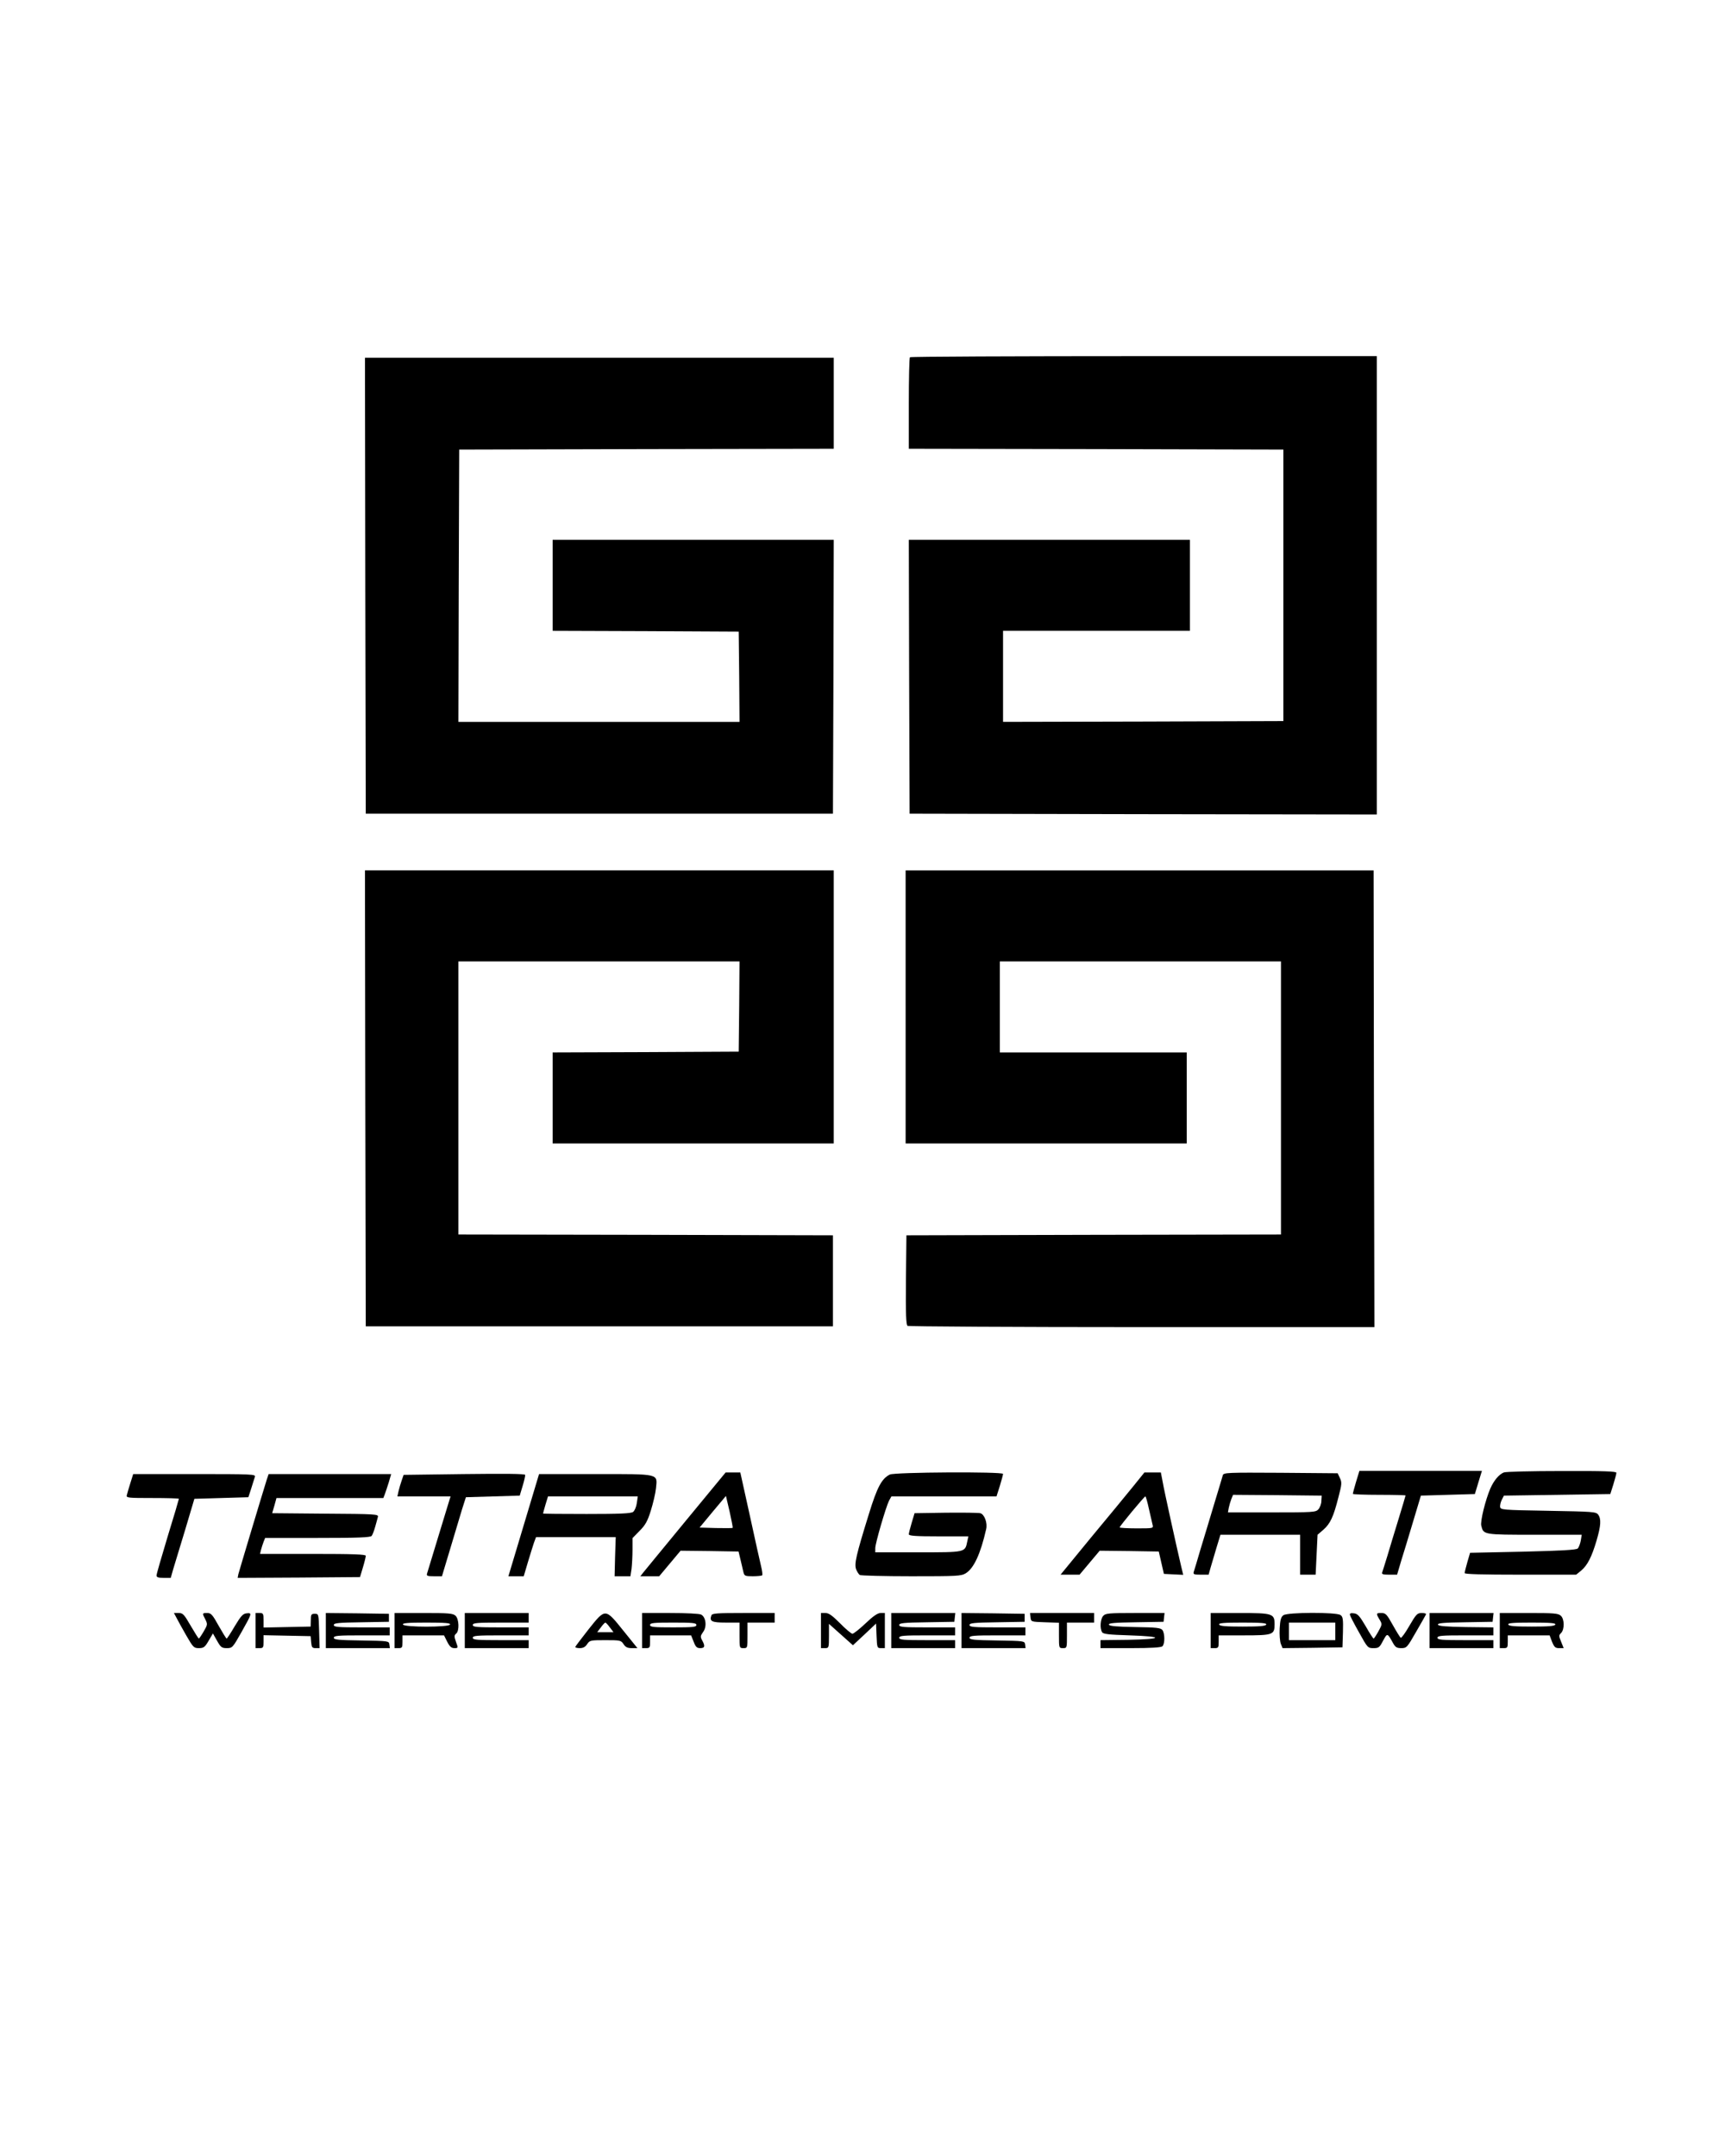 <?xml version="1.0" standalone="no"?>
<!DOCTYPE svg PUBLIC "-//W3C//DTD SVG 20010904//EN"
 "http://www.w3.org/TR/2001/REC-SVG-20010904/DTD/svg10.dtd">
<svg version="1.0" xmlns="http://www.w3.org/2000/svg"
 width="1080pt" height="1350pt" viewBox="0 0 1080 1350"
 preserveAspectRatio="xMidYMid meet">

<g transform="translate(0,1350) scale(0.1,-0.1)"
fill="#000000" stroke="none">
<path d="M5697 11263 c-4 -3 -7 -134 -7 -290 l0 -283 1173 -2 1172 -3 0 -850
0 -850 -877 -3 -878 -2 0 285 0 285 585 0 585 0 0 285 0 285 -880 0 -880 0 2
-857 3 -858 1463 -3 1462 -2 0 1435 0 1435 -1458 0 c-802 0 -1462 -3 -1465 -7z"/>
<path d="M2287 9833 l3 -1428 1462 0 1463 0 3 858 2 857 -880 0 -880 0 0 -285
0 -285 583 -2 582 -3 3 -282 2 -283 -880 0 -880 0 2 853 3 852 1173 3 1172 2
0 285 0 285 -1467 0 -1468 0 2 -1427z"/>
<path d="M2287 6623 l3 -1428 1462 0 1463 0 0 285 0 285 -1172 3 -1173 2 0
855 0 855 880 0 880 0 -2 -282 -3 -283 -582 -3 -583 -2 0 -285 0 -285 880 0
880 0 0 855 0 855 -1467 0 -1468 0 2 -1427z"/>
<path d="M5670 7195 l0 -855 880 0 880 0 0 285 0 285 -585 0 -585 0 0 285 0
285 880 0 880 0 0 -855 0 -855 -1172 -2 -1173 -3 -3 -279 c-2 -217 1 -281 10
-288 7 -4 668 -8 1468 -8 l1455 0 -3 1430 -2 1430 -1465 0 -1465 0 0 -855z"/>
<path d="M8490 4221 c-11 -37 -20 -71 -20 -75 0 -3 74 -6 165 -6 91 0 165 -2
165 -4 0 -3 -20 -69 -44 -148 -24 -79 -56 -182 -70 -231 -15 -48 -29 -94 -32
-102 -5 -12 4 -15 43 -15 l50 0 26 88 c15 48 49 159 75 247 l48 160 169 5 169
5 22 73 22 72 -383 0 -384 0 -21 -69z"/>
<path d="M9415 4280 c-30 -12 -62 -50 -84 -100 -31 -72 -64 -206 -57 -233 14
-57 12 -57 333 -57 l296 0 -6 -37 c-4 -20 -12 -42 -19 -49 -10 -9 -102 -14
-343 -20 l-331 -7 -17 -58 c-9 -32 -17 -63 -17 -69 0 -7 113 -10 349 -10 l349
0 32 26 c39 33 66 86 96 188 27 93 30 134 10 162 -14 18 -32 19 -313 24 -289
5 -298 6 -301 25 -1 11 4 31 11 45 l13 25 333 5 333 5 19 60 c10 33 19 66 19
73 0 9 -75 12 -342 11 -189 0 -352 -4 -363 -9z"/>
<path d="M2906 4270 l-379 -5 -12 -35 c-7 -20 -16 -50 -20 -68 l-7 -32 167 0
166 0 -7 -22 c-4 -13 -36 -117 -71 -233 -35 -115 -66 -218 -69 -227 -5 -16 2
-18 44 -18 l49 0 52 173 c28 94 62 206 74 247 l24 75 168 5 169 5 18 60 c10
33 17 64 16 70 -2 7 -128 8 -382 5z"/>
<path d="M4294 3978 c-137 -166 -257 -313 -267 -325 l-18 -23 59 0 59 0 67 80
67 80 181 -2 182 -3 12 -50 c6 -27 15 -62 18 -77 6 -26 10 -28 60 -28 29 0 55
3 58 6 3 3 0 29 -7 57 -7 29 -39 172 -71 320 l-59 267 -46 0 -46 0 -249 -302z
m293 -45 c-3 -2 -50 -2 -106 -1 l-101 3 82 99 83 99 23 -98 c12 -54 21 -100
19 -102z"/>
<path d="M5571 4267 c-51 -26 -79 -78 -131 -247 -81 -261 -92 -312 -80 -346 6
-16 17 -32 23 -36 7 -4 152 -8 322 -8 289 0 312 1 342 19 50 31 92 121 127
275 10 40 -11 95 -37 101 -12 3 -109 4 -216 3 l-195 -3 -18 -60 c-10 -33 -18
-66 -18 -72 0 -10 44 -13 186 -13 l187 0 -7 -32 c-14 -69 -9 -68 -308 -68
l-268 0 0 26 c0 31 66 256 86 297 l15 27 329 0 329 0 21 66 c11 36 20 70 20
75 0 15 -680 11 -709 -4z"/>
<path d="M7094 4192 c-39 -48 -157 -192 -263 -319 l-191 -233 60 0 59 0 63 75
63 75 185 -2 185 -3 16 -70 16 -70 60 -3 61 -3 -14 58 c-25 106 -105 467 -115
526 l-11 57 -52 0 -51 0 -71 -88z m99 -139 c10 -43 20 -88 23 -100 6 -23 5
-23 -100 -23 -58 0 -106 3 -106 6 0 8 154 194 161 194 3 0 13 -35 22 -77z"/>
<path d="M7656 4263 c-3 -10 -27 -92 -55 -183 -27 -91 -66 -219 -86 -285 -19
-66 -38 -128 -41 -137 -5 -16 2 -18 44 -18 l49 0 12 43 c7 23 23 79 37 125
l25 82 249 0 250 0 0 -125 0 -125 48 0 49 0 6 125 6 125 37 32 c43 38 63 81
94 204 21 80 22 92 9 119 l-14 30 -357 3 c-333 2 -357 1 -362 -15z m617 -161
c0 -18 -9 -42 -19 -53 -16 -18 -33 -19 -292 -19 l-274 0 5 28 c3 15 10 39 16
55 l11 27 277 -2 278 -3 -2 -33z"/>
<path d="M816 4213 c-10 -32 -20 -66 -22 -75 -5 -17 7 -18 160 -18 91 0 166
-2 166 -5 0 -3 -31 -109 -70 -235 -38 -126 -70 -236 -70 -245 0 -11 11 -15 44
-15 l45 0 15 53 c9 28 42 140 75 247 l58 195 169 5 169 5 18 55 c9 30 20 63
23 73 5 16 -17 17 -378 17 l-384 0 -18 -57z"/>
<path d="M1671 4238 c-28 -89 -174 -576 -179 -596 l-4 -22 383 2 383 3 18 60
c10 33 18 66 18 73 0 9 -73 12 -331 12 l-331 0 6 25 c3 13 11 36 16 50 l10 25
329 0 c251 0 331 3 338 13 5 6 15 32 22 57 7 25 15 53 17 62 5 17 -17 18 -328
20 l-334 3 14 48 13 47 335 0 334 0 9 23 c5 13 16 47 25 75 l15 52 -384 0
-383 0 -11 -32z"/>
<path d="M3279 3950 l-96 -320 48 0 48 0 26 88 c14 48 32 103 38 122 l13 35
249 0 250 0 -4 -122 -3 -123 49 0 50 0 7 46 c3 26 6 80 6 120 l0 73 44 45 c36
36 50 60 71 128 14 45 29 108 32 139 9 93 28 89 -380 89 l-352 0 -96 -320z
m708 138 c-3 -23 -14 -48 -23 -55 -14 -10 -84 -13 -291 -13 -150 0 -273 1
-273 3 0 2 7 27 15 55 l16 52 281 0 281 0 -6 -42z"/>
<path d="M1106 3368 c9 -18 37 -68 61 -110 42 -73 47 -78 78 -78 30 0 38 6 61
46 l27 46 26 -46 c23 -41 30 -46 61 -46 34 0 37 3 90 97 68 121 70 125 34 121
-23 -2 -36 -17 -74 -80 -25 -43 -48 -78 -51 -78 -3 0 -25 36 -50 80 -38 69
-48 80 -71 80 -33 0 -33 -1 -12 -41 14 -29 14 -32 -11 -75 -14 -24 -28 -44
-30 -44 -3 0 -25 36 -51 80 -41 71 -49 80 -75 80 l-30 0 17 -32z"/>
<path d="M1600 3290 l0 -110 25 0 c23 0 25 4 25 40 l0 41 148 -3 147 -3 3 -37
c3 -33 7 -38 28 -38 l25 0 -3 108 c-3 106 -3 107 -27 107 -22 0 -25 -4 -25
-40 l-1 -40 -147 -3 -148 -3 0 46 c0 41 -2 45 -25 45 l-25 0 0 -110z"/>
<path d="M2040 3290 l0 -110 201 0 200 0 -3 23 c-3 22 -5 22 -175 25 -145 2
-173 5 -173 17 0 13 27 15 175 15 l175 0 0 25 0 25 -175 0 c-148 0 -175 2
-175 15 0 12 28 15 173 17 l172 3 0 25 0 25 -197 3 -198 2 0 -110z"/>
<path d="M2470 3290 l0 -110 25 0 c23 0 25 4 25 40 l0 40 130 0 130 0 20 -40
c15 -30 26 -40 45 -40 24 0 24 1 10 39 -12 34 -12 41 1 52 21 17 18 92 -4 112
-16 15 -45 17 -200 17 l-182 0 0 -110z m348 38 c-6 -18 -290 -18 -295 0 -4 9
30 12 147 12 117 0 151 -3 148 -12z"/>
<path d="M2910 3290 l0 -110 200 0 200 0 0 25 0 25 -175 0 c-149 0 -175 2
-175 15 0 13 26 15 175 15 l175 0 0 25 0 25 -175 0 c-149 0 -175 2 -175 15 0
13 26 15 175 15 l175 0 0 30 0 30 -200 0 -200 0 0 -110z"/>
<path d="M3685 3298 c-44 -56 -81 -105 -83 -110 -2 -4 10 -8 27 -8 22 0 35 7
47 25 16 24 21 25 114 25 93 0 98 -1 114 -25 12 -19 25 -25 52 -25 l35 0 -88
109 c-114 142 -112 142 -218 9z m133 12 l23 -30 -51 0 -51 0 23 30 c12 17 25
30 28 30 3 0 16 -13 28 -30z"/>
<path d="M4020 3290 l0 -110 25 0 c23 0 25 4 25 40 l0 40 128 0 129 0 16 -40
c12 -32 20 -40 41 -40 29 0 32 13 12 49 -12 22 -11 28 6 52 25 33 18 93 -12
109 -10 6 -95 10 -194 10 l-176 0 0 -110z m340 35 c0 -13 -23 -15 -145 -15
-122 0 -145 2 -145 15 0 13 23 15 145 15 122 0 145 -2 145 -15z"/>
<path d="M4454 3385 c-14 -37 2 -45 91 -45 l85 0 0 -80 c0 -79 0 -80 25 -80
25 0 25 1 25 80 l0 80 85 0 85 0 0 30 0 30 -195 0 c-165 0 -197 -2 -201 -15z"/>
<path d="M5140 3290 l0 -110 25 0 c24 0 25 2 25 76 l0 76 75 -67 75 -67 73 68
72 68 3 -77 c3 -74 4 -77 27 -77 l25 0 0 110 0 110 -26 0 c-19 0 -47 -19 -95
-65 -38 -36 -75 -65 -82 -65 -7 0 -42 29 -77 65 -49 49 -71 65 -92 65 l-28 0
0 -110z"/>
<path d="M5580 3290 l0 -110 200 0 200 0 0 25 0 25 -175 0 c-149 0 -175 2
-175 15 0 13 26 15 175 15 l175 0 0 25 0 25 -175 0 c-148 0 -175 2 -175 15 0
12 28 15 173 17 l172 3 3 28 3 27 -200 0 -201 0 0 -110z"/>
<path d="M6020 3290 l0 -110 201 0 200 0 -3 23 c-3 22 -5 22 -175 25 -145 2
-173 5 -173 17 0 13 27 15 175 15 l175 0 0 25 0 25 -175 0 c-148 0 -175 2
-175 15 0 12 28 15 173 17 l172 3 0 25 0 25 -197 3 -198 2 0 -110z"/>
<path d="M6452 3373 c3 -28 3 -28 91 -31 l87 -3 0 -79 c0 -79 0 -80 25 -80 25
0 25 1 25 80 l0 80 85 0 85 0 0 30 0 30 -201 0 -200 0 3 -27z"/>
<path d="M6907 3382 c-18 -20 -22 -78 -7 -102 7 -12 42 -16 172 -20 219 -7
212 -24 -12 -28 l-170 -2 0 -25 0 -25 188 0 c133 0 192 4 200 12 16 16 15 80
0 101 -11 14 -37 17 -172 19 -115 2 -160 6 -163 15 -4 10 37 13 169 15 l173 3
3 28 3 27 -184 0 c-165 0 -186 -2 -200 -18z"/>
<path d="M7580 3290 l0 -110 25 0 c23 0 25 4 25 40 l0 40 159 0 c180 0 191 4
191 69 0 67 -11 71 -218 71 l-182 0 0 -110z m348 38 c-4 -10 -42 -13 -148 -13
-106 0 -144 3 -147 13 -4 9 30 12 147 12 117 0 151 -3 148 -12z"/>
<path d="M8035 3386 c-15 -11 -20 -29 -23 -82 -2 -38 1 -81 7 -97 l11 -27 187
2 188 3 3 95 c2 80 0 97 -15 107 -25 19 -332 18 -358 -1z m325 -101 l0 -55
-145 0 -145 0 0 55 0 55 145 0 145 0 0 -55z"/>
<path d="M8452 3388 c1 -7 27 -57 57 -110 53 -96 55 -98 90 -98 33 0 38 4 60
46 27 50 27 50 63 -15 14 -25 23 -31 51 -31 34 0 37 4 93 102 33 57 61 106 62
110 2 5 -10 8 -27 8 -28 0 -35 -8 -77 -80 -25 -44 -50 -78 -54 -75 -5 3 -27
39 -50 80 -37 67 -45 75 -71 75 -34 0 -35 -2 -12 -41 17 -28 17 -31 -7 -74
-14 -25 -27 -45 -30 -45 -3 0 -26 35 -50 78 -38 64 -50 78 -74 80 -19 3 -27
-1 -24 -10z"/>
<path d="M8950 3290 l0 -110 200 0 200 0 0 25 0 25 -175 0 c-149 0 -175 2
-175 15 0 13 26 15 175 15 l175 0 0 25 0 25 -172 2 c-124 2 -172 6 -175 15 -4
10 37 13 169 15 l173 3 3 28 3 27 -200 0 -201 0 0 -110z"/>
<path d="M9390 3290 l0 -110 25 0 c23 0 25 4 25 40 l0 40 131 0 131 0 15 -40
c14 -34 21 -40 44 -40 l29 0 -16 40 c-15 36 -15 41 0 55 22 23 21 88 -2 108
-16 15 -45 17 -200 17 l-182 0 0 -110z m348 38 c-4 -10 -42 -13 -148 -13 -106
0 -144 3 -147 13 -4 9 30 12 147 12 117 0 151 -3 148 -12z"/>
</g>
</svg>
